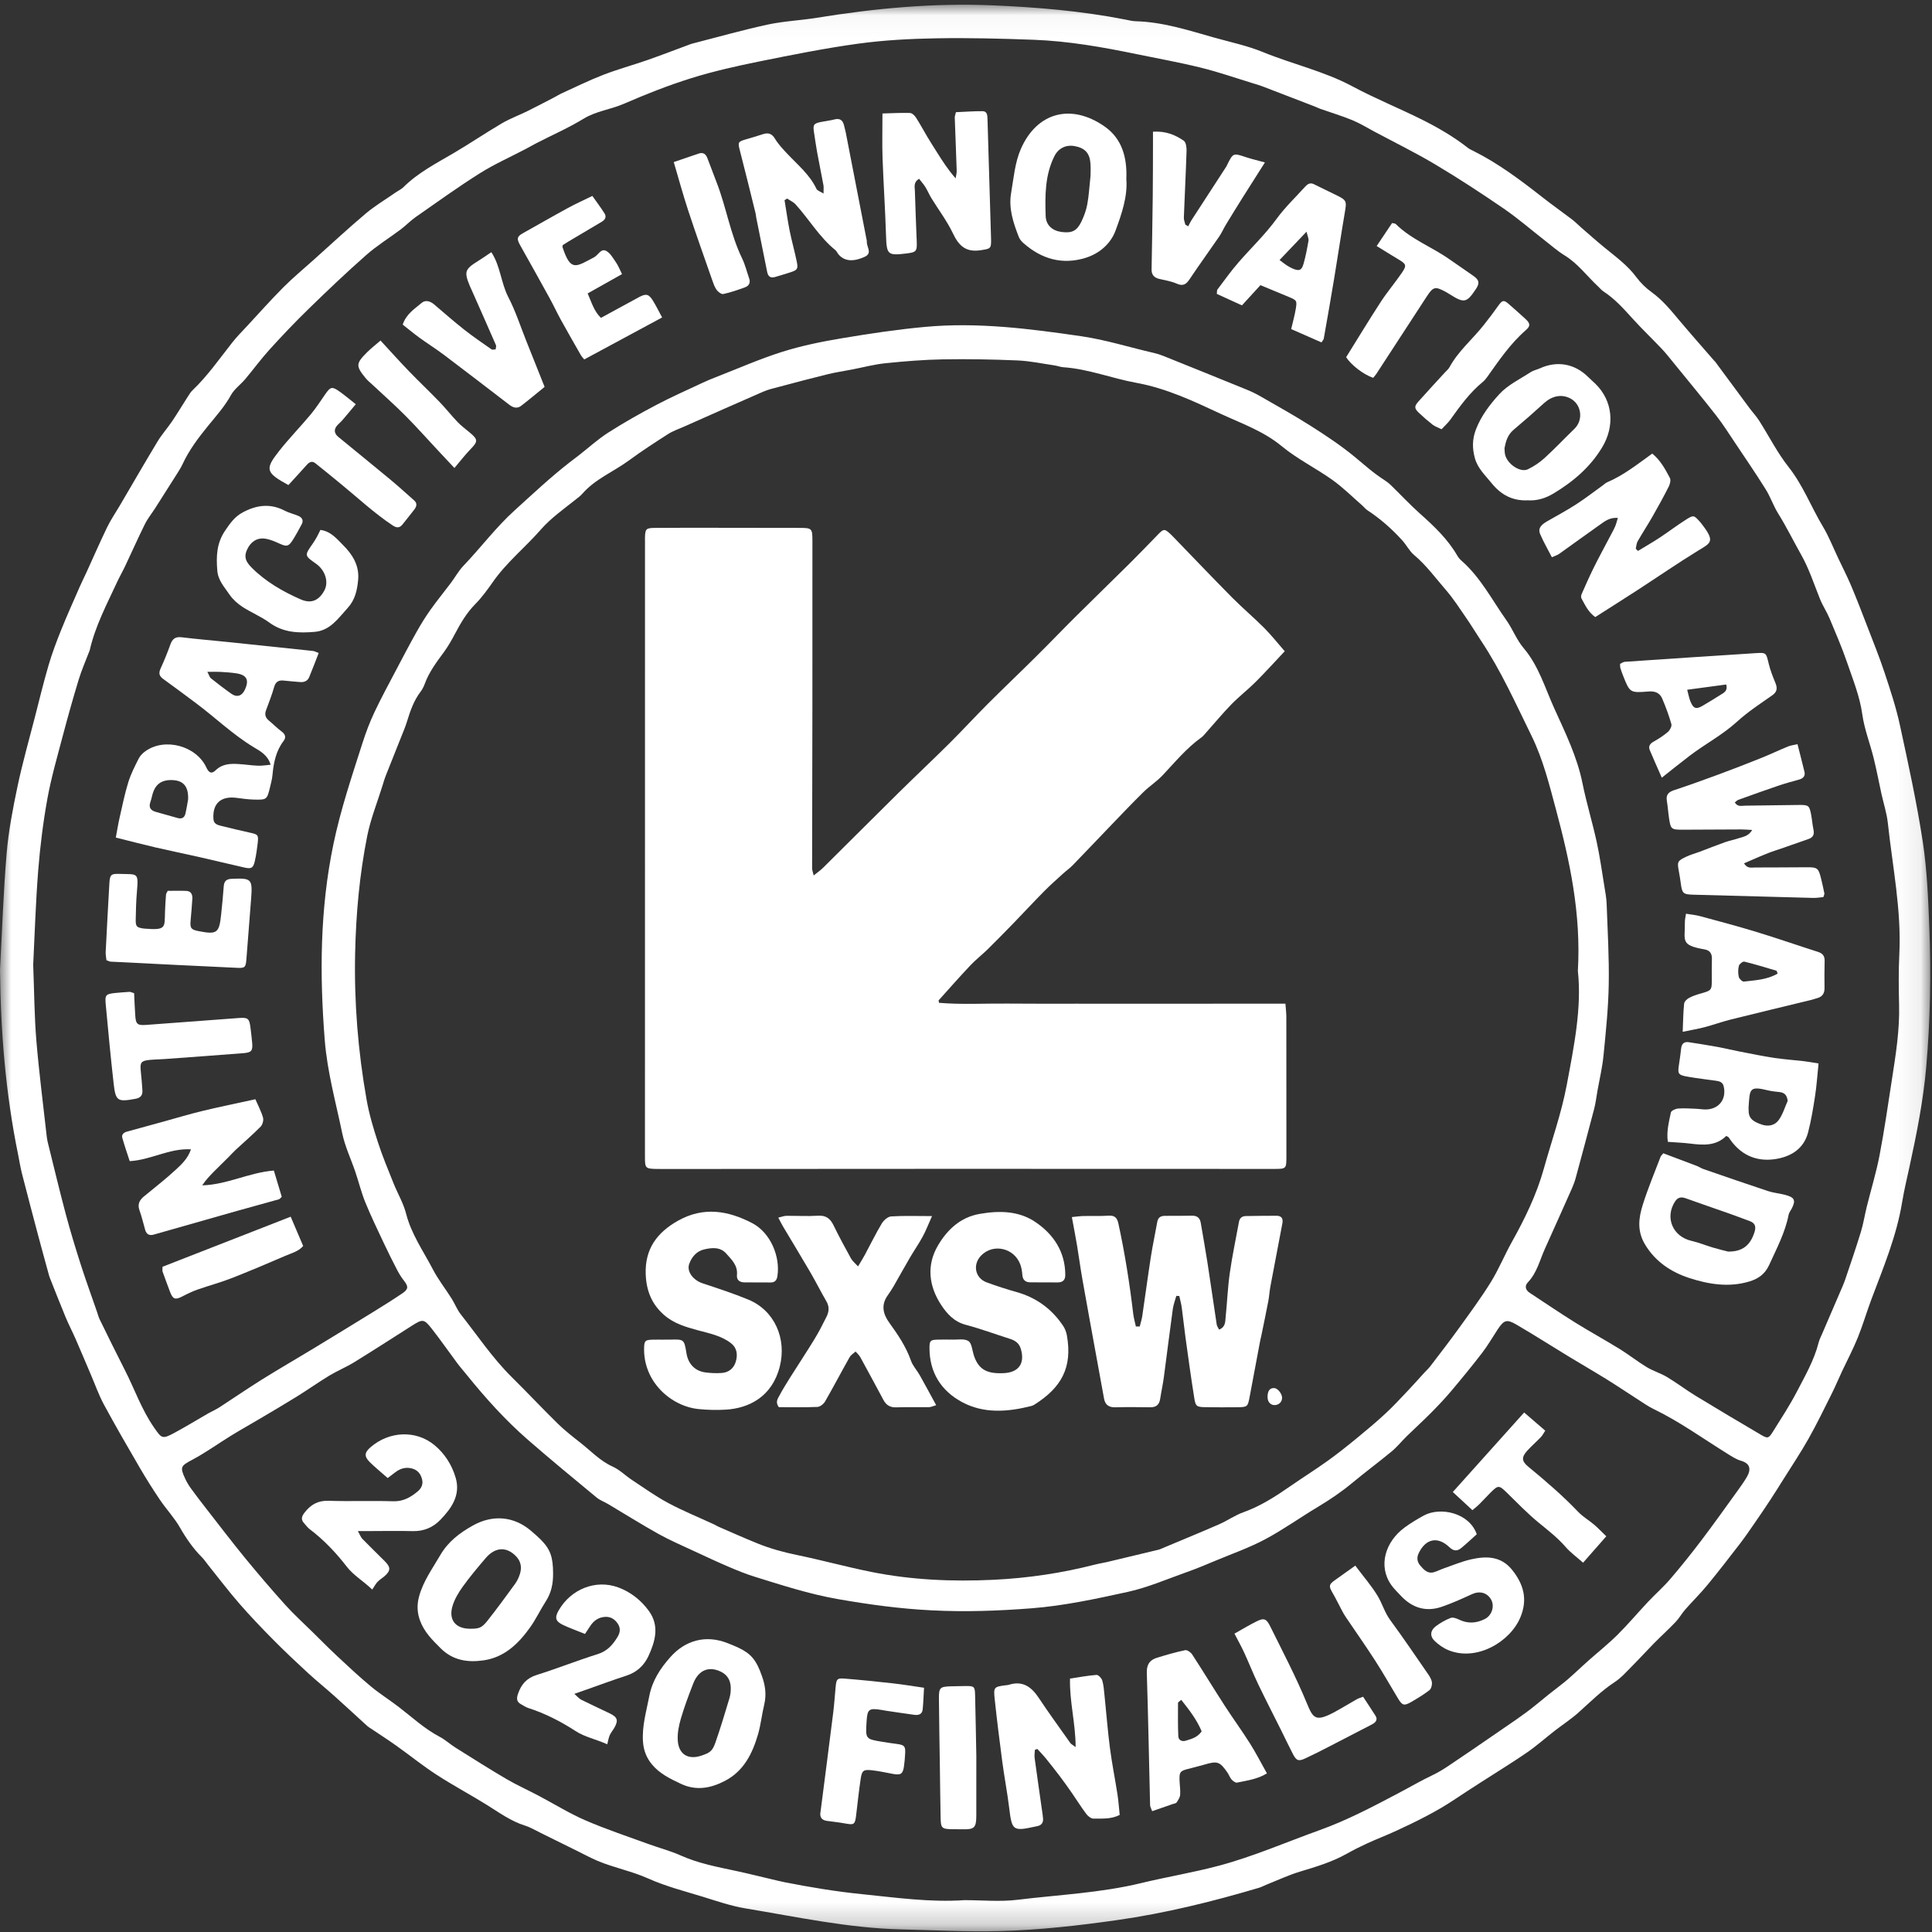 <?xml version="1.0" encoding="UTF-8"?>
<svg width="87px" height="87px" viewBox="0 0 87 87" version="1.1" xmlns="http://www.w3.org/2000/svg" xmlns:xlink="http://www.w3.org/1999/xlink">
    <rect x="0" y="0" width="87" height="87" fill="#333333" stroke="none"/>
    <!-- Generator: Sketch 49.3 (51167) - http://www.bohemiancoding.com/sketch -->
    <title>Page 1</title>
    <desc>Created with Sketch.</desc>
    <defs>
        <polygon id="path-1" points="0 0.032 86.921 0.032 86.921 86.787 0 86.787"></polygon>
    </defs>
    <g id="Page-1" stroke="none" stroke-width="1" fill="none" fill-rule="evenodd">
        <g id="Homepage---Logged-Out" transform="translate(-661, -938)">
            <g id="Page-1" transform="translate(661, 938)">
                <g id="Group-3" transform="translate(0, 0.181)">
                    <mask id="mask-2" fill="white">
                        <use xlink:href="#path-1"></use>
                    </mask>
                    <g id="Clip-2"></g>
                    <path d="M43.431,85.385 C44.23,85.385 45.038,85.465 45.826,85.368 C47.68,85.141 49.554,85.06 51.381,84.618 C52.552,84.334 53.747,84.14 54.91,83.828 C56.451,83.414 57.917,82.774 59.416,82.235 C60.654,81.791 61.804,81.184 62.955,80.577 C63.477,80.303 63.987,80.003 64.522,79.749 C64.751,79.64 64.971,79.508 65.182,79.367 C65.915,78.875 66.645,78.379 67.37,77.877 C67.981,77.453 68.61,77.047 69.183,76.575 C69.548,76.274 69.914,75.979 70.29,75.692 C70.719,75.365 71.101,74.977 71.505,74.619 C71.948,74.226 72.413,73.856 72.833,73.44 C73.314,72.963 73.752,72.441 74.217,71.947 C74.542,71.602 74.902,71.288 75.21,70.929 C75.695,70.363 76.162,69.78 76.612,69.186 C77.175,68.444 77.714,67.684 78.259,66.93 C78.398,66.738 78.535,66.545 78.656,66.341 C78.863,65.991 78.821,65.721 78.397,65.598 C78.175,65.533 77.971,65.396 77.771,65.272 C76.676,64.592 75.63,63.832 74.463,63.269 C74.189,63.137 73.939,62.953 73.681,62.789 C73.226,62.497 72.777,62.195 72.318,61.911 C71.758,61.565 71.188,61.237 70.626,60.895 C69.843,60.419 69.072,59.925 68.281,59.464 C67.848,59.212 67.723,59.263 67.445,59.68 C67.211,60.034 67,60.404 66.742,60.74 C66.288,61.33 65.815,61.907 65.335,62.476 C65.052,62.811 64.749,63.129 64.441,63.44 C64.084,63.8 63.709,64.141 63.346,64.495 C63.117,64.719 62.914,64.974 62.669,65.178 C62.083,65.663 61.471,66.116 60.886,66.602 C60.403,67.004 59.886,67.352 59.347,67.675 C58.549,68.153 57.789,68.699 56.969,69.136 C56.257,69.515 55.487,69.785 54.739,70.097 C54.317,70.274 53.894,70.453 53.462,70.605 C52.568,70.922 51.686,71.307 50.765,71.508 C49.34,71.819 47.909,72.13 46.445,72.243 C44.951,72.359 43.459,72.411 41.961,72.335 C40.533,72.264 39.123,72.073 37.713,71.825 C36.432,71.599 35.209,71.201 33.976,70.818 C33.588,70.697 33.208,70.543 32.834,70.383 C32.304,70.156 31.782,69.913 31.26,69.67 C30.725,69.42 30.179,69.187 29.663,68.9 C28.894,68.472 28.148,68.002 27.391,67.552 C27.216,67.449 27.015,67.378 26.861,67.25 C25.829,66.396 24.795,65.545 23.784,64.665 C22.77,63.783 21.871,62.787 21.027,61.741 C20.88,61.559 20.724,61.383 20.584,61.195 C20.199,60.679 19.833,60.148 19.435,59.643 C19.093,59.207 19.027,59.214 18.559,59.511 C17.689,60.065 16.822,60.624 15.944,61.165 C15.585,61.385 15.19,61.547 14.829,61.765 C14.338,62.062 13.869,62.396 13.381,62.699 C12.819,63.048 12.248,63.382 11.678,63.72 C11.255,63.971 10.825,64.21 10.406,64.468 C9.83,64.822 9.279,65.222 8.684,65.54 C8.143,65.829 8.089,65.869 8.342,66.412 C8.413,66.564 8.501,66.712 8.601,66.849 C8.829,67.163 9.066,67.47 9.305,67.777 C9.877,68.51 10.441,69.251 11.03,69.971 C11.619,70.689 12.223,71.397 12.845,72.087 C13.24,72.526 13.681,72.924 14.102,73.339 C14.463,73.694 14.819,74.056 15.19,74.402 C15.684,74.862 16.176,75.325 16.695,75.755 C17.097,76.09 17.544,76.369 17.959,76.688 C18.562,77.152 19.12,77.672 19.802,78.031 C20.054,78.163 20.269,78.365 20.513,78.518 C21.272,78.994 22.029,79.475 22.803,79.929 C23.27,80.203 23.768,80.425 24.248,80.679 C24.952,81.049 25.631,81.475 26.358,81.79 C27.289,82.193 28.257,82.513 29.212,82.862 C29.69,83.036 30.188,83.164 30.651,83.372 C31.451,83.731 32.301,83.889 33.147,84.07 C33.662,84.18 34.172,84.309 34.685,84.429 C34.9,84.48 35.114,84.534 35.331,84.577 C36.481,84.804 37.635,84.996 38.805,85.114 C40.344,85.27 41.877,85.491 43.431,85.385 M1.495,43.264 C1.543,44.501 1.547,45.591 1.637,46.674 C1.759,48.13 1.947,49.58 2.109,51.033 C2.122,51.15 2.152,51.267 2.181,51.382 C2.439,52.419 2.686,53.459 2.962,54.492 C3.163,55.246 3.39,55.994 3.628,56.738 C3.861,57.465 4.123,58.182 4.372,58.904 C4.41,59.016 4.439,59.133 4.491,59.238 C4.864,59.998 5.236,60.76 5.622,61.514 C6.062,62.372 6.374,63.292 6.933,64.096 C7.277,64.591 7.3,64.641 7.852,64.343 C8.373,64.062 8.877,63.752 9.39,63.458 C9.552,63.366 9.725,63.293 9.881,63.192 C10.521,62.778 11.149,62.344 11.795,61.941 C12.558,61.465 13.337,61.015 14.107,60.549 C15.031,59.988 15.953,59.424 16.873,58.857 C17.292,58.598 17.708,58.337 18.116,58.061 C18.396,57.872 18.396,57.751 18.189,57.487 C18.077,57.344 17.977,57.187 17.893,57.025 C17.683,56.62 17.478,56.213 17.285,55.801 C16.997,55.189 16.702,54.579 16.447,53.953 C16.269,53.514 16.157,53.048 16.004,52.598 C15.809,52.019 15.538,51.457 15.414,50.864 C15.125,49.468 14.738,48.092 14.624,46.659 C14.39,43.697 14.405,40.761 15.015,37.829 C15.339,36.272 15.842,34.783 16.322,33.281 C16.472,32.813 16.646,32.349 16.855,31.905 C17.164,31.249 17.511,30.611 17.849,29.969 C18.147,29.401 18.446,28.833 18.76,28.273 C18.951,27.934 19.156,27.6 19.381,27.283 C19.674,26.87 19.997,26.477 20.302,26.071 C20.495,25.815 20.651,25.525 20.87,25.296 C21.654,24.477 22.33,23.565 23.179,22.797 C23.994,22.059 24.793,21.306 25.662,20.631 C25.795,20.528 25.931,20.429 26.063,20.325 C26.505,19.981 26.922,19.599 27.391,19.299 C28.09,18.852 28.815,18.443 29.549,18.056 C30.238,17.693 30.953,17.378 31.658,17.047 C31.842,16.96 32.031,16.883 32.221,16.809 C33.218,16.421 34.2,15.986 35.219,15.664 C36.088,15.389 36.992,15.205 37.894,15.054 C39.15,14.843 40.413,14.653 41.681,14.537 C44.035,14.323 46.365,14.621 48.691,14.96 C49.804,15.122 50.872,15.464 51.963,15.713 C52.112,15.747 52.258,15.795 52.4,15.852 C53.644,16.352 54.887,16.853 56.129,17.36 C56.348,17.449 56.564,17.552 56.768,17.671 C57.531,18.11 58.302,18.538 59.045,19.011 C59.717,19.439 60.386,19.883 61,20.389 C61.432,20.744 61.843,21.12 62.317,21.421 C62.431,21.493 62.54,21.577 62.637,21.671 C63.074,22.095 63.49,22.544 63.944,22.949 C64.582,23.517 65.197,24.099 65.628,24.847 C65.677,24.933 65.748,25.012 65.823,25.077 C66.678,25.83 67.191,26.841 67.836,27.751 C68.119,28.15 68.295,28.632 68.608,29.001 C69.288,29.799 69.572,30.795 69.988,31.712 C70.482,32.803 71.02,33.892 71.261,35.09 C71.438,35.972 71.705,36.835 71.897,37.714 C72.042,38.377 72.135,39.051 72.245,39.721 C72.289,39.989 72.339,40.259 72.349,40.529 C72.392,41.735 72.465,42.943 72.443,44.148 C72.425,45.216 72.313,46.284 72.208,47.348 C72.155,47.887 72.028,48.419 71.933,48.954 C71.886,49.222 71.854,49.494 71.786,49.756 C71.516,50.791 71.237,51.824 70.957,52.857 C70.913,53.02 70.854,53.181 70.785,53.336 C70.38,54.249 69.97,55.159 69.561,56.07 C69.333,56.579 69.208,57.137 68.804,57.561 C68.649,57.724 68.688,57.908 68.884,58.036 C69.563,58.483 70.237,58.941 70.927,59.371 C71.587,59.782 72.27,60.155 72.932,60.563 C73.349,60.82 73.735,61.129 74.155,61.383 C74.443,61.557 74.777,61.654 75.066,61.827 C75.501,62.087 75.907,62.398 76.34,62.663 C77.323,63.262 78.313,63.851 79.306,64.434 C79.599,64.606 79.646,64.592 79.834,64.292 C80.202,63.702 80.586,63.119 80.907,62.503 C81.281,61.783 81.693,61.075 81.895,60.276 C81.932,60.129 82.006,59.992 82.066,59.851 C82.326,59.245 82.588,58.641 82.847,58.035 C82.933,57.833 83.026,57.632 83.096,57.424 C83.336,56.717 83.578,56.011 83.796,55.298 C83.91,54.926 83.969,54.539 84.062,54.161 C84.254,53.386 84.49,52.619 84.64,51.836 C84.857,50.703 85.02,49.559 85.197,48.419 C85.369,47.31 85.547,46.203 85.518,45.073 C85.498,44.309 85.492,43.542 85.529,42.778 C85.626,40.791 85.223,38.851 85.013,36.893 C84.965,36.44 84.818,35.998 84.72,35.55 C84.604,35.019 84.504,34.485 84.373,33.958 C84.21,33.298 83.954,32.654 83.861,31.986 C83.746,31.164 83.436,30.414 83.174,29.646 C82.944,28.973 82.66,28.318 82.385,27.661 C82.261,27.367 82.079,27.096 81.959,26.8 C81.687,26.127 81.471,25.441 81.106,24.796 C80.758,24.18 80.447,23.542 80.07,22.938 C79.856,22.594 79.727,22.198 79.512,21.855 C79.073,21.152 78.604,20.466 78.143,19.777 C77.86,19.354 77.588,18.922 77.275,18.522 C76.649,17.721 75.998,16.939 75.357,16.15 C75.186,15.941 75.021,15.727 74.836,15.532 C74.405,15.078 73.952,14.644 73.53,14.181 C73.12,13.73 72.718,13.273 72.199,12.938 C72.115,12.884 72.052,12.8 71.977,12.731 C71.469,12.263 71.062,11.691 70.458,11.321 C70.141,11.127 69.859,10.877 69.564,10.647 C68.95,10.169 68.36,9.655 67.72,9.216 C66.717,8.528 65.698,7.86 64.654,7.238 C63.752,6.699 62.805,6.235 61.877,5.739 C61.551,5.564 61.233,5.368 60.892,5.228 C60.425,5.037 59.939,4.891 59.462,4.723 C59.366,4.689 59.275,4.642 59.18,4.605 C58.405,4.306 57.63,4.006 56.855,3.71 C56.712,3.655 56.565,3.613 56.419,3.569 C55.641,3.331 54.872,3.062 54.084,2.868 C53.128,2.631 52.156,2.457 51.19,2.258 C49.657,1.941 48.116,1.669 46.55,1.61 C45.089,1.556 43.625,1.518 42.164,1.544 C40.993,1.564 39.815,1.626 38.656,1.784 C37.159,1.989 35.673,2.287 34.19,2.587 C33.159,2.797 32.126,3.027 31.123,3.341 C30.091,3.663 29.079,4.065 28.086,4.496 C27.496,4.752 26.849,4.818 26.283,5.163 C25.607,5.576 24.875,5.896 24.168,6.259 C24.002,6.344 23.842,6.44 23.676,6.526 C22.986,6.889 22.267,7.207 21.609,7.621 C20.621,8.243 19.673,8.927 18.716,9.595 C18.481,9.759 18.282,9.972 18.053,10.144 C17.538,10.532 16.981,10.872 16.5,11.296 C15.609,12.08 14.749,12.899 13.899,13.727 C13.292,14.317 12.708,14.933 12.139,15.559 C11.752,15.985 11.413,16.452 11.042,16.892 C10.835,17.138 10.552,17.336 10.401,17.609 C10.119,18.122 9.736,18.546 9.373,18.992 C8.934,19.532 8.514,20.085 8.22,20.723 C8.149,20.876 8.055,21.02 7.965,21.164 C7.641,21.678 7.315,22.19 6.988,22.702 C6.832,22.945 6.648,23.172 6.521,23.428 C6.213,24.05 5.932,24.685 5.635,25.312 C5.519,25.558 5.382,25.793 5.269,26.039 C4.806,27.038 4.287,28.016 4.04,29.102 C4.036,29.118 4.027,29.133 4.021,29.149 C3.859,29.576 3.673,29.996 3.541,30.431 C3.284,31.276 3.046,32.127 2.82,32.981 C2.574,33.916 2.303,34.847 2.132,35.796 C1.939,36.865 1.805,37.949 1.719,39.031 C1.605,40.489 1.561,41.951 1.495,43.264 M71.053,43.541 C71.202,40.964 70.692,38.6 70.067,36.271 C69.766,35.151 69.486,34.01 68.962,32.944 C68.251,31.498 67.596,30.027 66.699,28.681 C66.475,28.344 66.267,27.996 66.037,27.663 C65.738,27.231 65.454,26.784 65.112,26.389 C64.647,25.853 64.23,25.274 63.679,24.812 C63.465,24.633 63.334,24.359 63.142,24.149 C62.673,23.632 62.152,23.173 61.566,22.79 C61.482,22.735 61.421,22.648 61.344,22.581 C60.898,22.193 60.477,21.77 59.997,21.429 C59.253,20.899 58.416,20.489 57.717,19.911 C56.883,19.221 55.879,18.878 54.94,18.44 C53.735,17.878 52.514,17.302 51.171,17.058 C50.071,16.858 49.016,16.435 47.886,16.356 C47.752,16.347 47.621,16.293 47.487,16.274 C46.933,16.193 46.381,16.074 45.824,16.05 C44.705,16.002 43.583,15.982 42.463,16.001 C41.598,16.016 40.732,16.088 39.87,16.176 C39.365,16.228 38.868,16.362 38.368,16.458 C38.001,16.529 37.63,16.584 37.268,16.672 C36.541,16.85 35.819,17.043 35.096,17.235 C34.849,17.3 34.597,17.357 34.365,17.458 C33.168,17.978 31.976,18.51 30.782,19.04 C30.55,19.143 30.303,19.225 30.091,19.361 C29.494,19.743 28.897,20.13 28.326,20.55 C27.632,21.061 26.804,21.385 26.222,22.054 C26.134,22.156 26.02,22.236 25.914,22.321 C25.375,22.752 24.808,23.146 24.347,23.674 C23.648,24.473 22.809,25.145 22.195,26.025 C21.952,26.372 21.699,26.721 21.403,27.021 C21.014,27.416 20.744,27.876 20.49,28.357 C20.34,28.642 20.179,28.924 19.99,29.183 C19.66,29.633 19.324,30.075 19.13,30.606 C19.083,30.732 19.022,30.859 18.941,30.965 C18.634,31.364 18.477,31.827 18.331,32.299 C18.252,32.558 18.144,32.807 18.044,33.059 C17.82,33.624 17.591,34.188 17.369,34.754 C17.313,34.895 17.271,35.043 17.227,35.189 C16.991,35.948 16.69,36.694 16.535,37.47 C16.19,39.206 16.03,40.967 15.992,42.739 C15.944,44.957 16.122,47.158 16.508,49.339 C16.622,49.989 16.814,50.629 17.018,51.257 C17.221,51.885 17.478,52.495 17.723,53.108 C17.906,53.564 18.166,53.998 18.286,54.469 C18.522,55.394 19.065,56.159 19.494,56.982 C19.735,57.443 20.062,57.858 20.34,58.3 C20.484,58.528 20.581,58.791 20.746,59.001 C21.499,59.955 22.175,60.971 23.045,61.832 C23.744,62.522 24.416,63.24 25.118,63.928 C25.431,64.234 25.78,64.507 26.126,64.778 C26.604,65.151 27.017,65.604 27.59,65.862 C27.907,66.005 28.167,66.272 28.464,66.467 C29,66.821 29.525,67.199 30.091,67.501 C30.762,67.86 31.472,68.148 32.164,68.468 C32.226,68.497 32.282,68.537 32.344,68.564 C32.935,68.82 33.523,69.085 34.121,69.325 C34.687,69.553 35.272,69.716 35.873,69.839 C37.003,70.072 38.117,70.38 39.248,70.607 C41.058,70.969 42.894,71.047 44.734,70.959 C46.28,70.885 47.809,70.659 49.312,70.273 C49.493,70.226 49.679,70.2 49.86,70.157 C50.635,69.974 51.409,69.788 52.183,69.601 C52.248,69.585 52.31,69.552 52.372,69.526 C53.217,69.17 54.065,68.824 54.904,68.457 C55.275,68.294 55.615,68.051 55.995,67.916 C56.771,67.639 57.447,67.199 58.115,66.736 C58.67,66.351 59.244,65.992 59.793,65.598 C60.248,65.272 60.686,64.92 61.119,64.565 C61.551,64.211 61.979,63.852 62.388,63.473 C62.736,63.151 63.058,62.801 63.385,62.457 C63.64,62.189 63.885,61.911 64.135,61.638 C64.226,61.539 64.328,61.448 64.409,61.341 C64.841,60.775 65.278,60.212 65.694,59.634 C66.189,58.948 66.693,58.265 67.138,57.547 C67.493,56.973 67.749,56.339 68.079,55.749 C68.667,54.696 69.192,53.619 69.518,52.453 C69.869,51.194 70.313,49.953 70.553,48.673 C70.878,46.94 71.235,45.195 71.053,43.541 M-0,43.492 C0.095,41.744 0.152,39.993 0.299,38.249 C0.384,37.236 0.58,36.228 0.789,35.232 C1.009,34.186 1.303,33.157 1.569,32.121 C1.771,31.334 1.962,30.542 2.191,29.762 C2.348,29.228 2.546,28.704 2.754,28.187 C3.019,27.529 3.31,26.883 3.594,26.233 C3.689,26.015 3.797,25.804 3.896,25.588 C4.206,24.91 4.503,24.226 4.828,23.555 C4.99,23.221 5.203,22.912 5.392,22.591 C5.958,21.627 6.516,20.657 7.095,19.699 C7.287,19.381 7.541,19.099 7.75,18.79 C7.996,18.424 8.222,18.046 8.461,17.675 C8.524,17.576 8.587,17.471 8.672,17.391 C9.35,16.745 9.879,15.977 10.456,15.247 C10.665,14.981 10.905,14.74 11.136,14.491 C11.676,13.909 12.205,13.315 12.765,12.752 C13.196,12.321 13.667,11.93 14.121,11.523 C14.902,10.823 15.671,10.109 16.471,9.434 C16.883,9.086 17.352,8.808 17.797,8.499 C17.922,8.412 18.068,8.346 18.175,8.24 C18.835,7.587 19.651,7.171 20.439,6.707 C21.167,6.279 21.868,5.803 22.596,5.375 C22.959,5.161 23.36,5.014 23.74,4.828 C24.135,4.633 24.524,4.428 24.915,4.226 C25.051,4.156 25.18,4.073 25.319,4.01 C25.936,3.729 26.545,3.429 27.177,3.185 C27.826,2.935 28.5,2.751 29.157,2.522 C29.765,2.31 30.366,2.077 30.97,1.854 C31.034,1.83 31.097,1.803 31.162,1.786 C32.297,1.495 33.426,1.174 34.57,0.926 C35.298,0.769 36.053,0.739 36.79,0.619 C39.399,0.194 42.025,-0.052 44.664,0.058 C46.683,0.143 48.703,0.311 50.694,0.704 C50.844,0.734 50.995,0.773 51.147,0.776 C52.353,0.808 53.488,1.174 54.632,1.499 C55.383,1.712 56.157,1.871 56.874,2.165 C58.208,2.711 59.627,3.024 60.91,3.712 C61.926,4.257 63.001,4.69 64.033,5.205 C64.758,5.568 65.461,5.975 66.102,6.479 C66.168,6.53 66.247,6.566 66.323,6.603 C67.469,7.172 68.482,7.937 69.483,8.722 C69.909,9.056 70.352,9.367 70.783,9.695 C70.93,9.806 71.059,9.941 71.199,10.062 C71.544,10.362 71.885,10.667 72.239,10.956 C72.75,11.375 73.287,11.76 73.689,12.303 C73.878,12.558 74.117,12.791 74.374,12.976 C74.863,13.328 75.234,13.784 75.615,14.238 C76.127,14.847 76.655,15.443 77.176,16.044 C77.198,16.069 77.225,16.091 77.245,16.118 C77.759,16.812 78.27,17.507 78.784,18.199 C78.925,18.389 79.089,18.564 79.216,18.762 C79.66,19.459 80.035,20.208 80.544,20.852 C81.196,21.677 81.558,22.651 82.09,23.535 C82.359,23.984 82.55,24.48 82.776,24.954 C82.972,25.367 83.18,25.773 83.358,26.193 C83.614,26.8 83.851,27.415 84.088,28.031 C84.356,28.728 84.637,29.421 84.871,30.13 C85.127,30.902 85.383,31.679 85.555,32.473 C85.933,34.216 86.315,35.962 86.584,37.723 C86.778,38.996 86.829,40.296 86.88,41.586 C86.962,43.677 86.922,45.767 86.741,47.855 C86.608,49.383 86.309,50.88 85.983,52.375 C85.867,52.906 85.74,53.436 85.652,53.972 C85.4,55.494 84.807,56.904 84.269,58.334 C84.056,58.903 83.886,59.49 83.658,60.053 C83.45,60.568 83.188,61.061 82.952,61.564 C82.794,61.902 82.65,62.247 82.484,62.58 C82.142,63.262 81.81,63.95 81.435,64.614 C81.086,65.234 80.689,65.826 80.312,66.428 C80.113,66.744 79.916,67.061 79.711,67.372 C79.489,67.711 79.262,68.046 79.031,68.379 C78.81,68.698 78.592,69.021 78.355,69.329 C77.87,69.96 77.384,70.589 76.878,71.203 C76.566,71.582 76.214,71.926 75.89,72.295 C75.734,72.472 75.618,72.687 75.455,72.857 C75.141,73.188 74.801,73.494 74.48,73.819 C74.147,74.157 73.829,74.51 73.494,74.846 C73.244,75.097 73.004,75.373 72.711,75.565 C72.112,75.957 71.614,76.459 71.086,76.932 C70.747,77.235 70.36,77.486 69.999,77.766 C69.584,78.089 69.191,78.441 68.758,78.738 C68.089,79.198 67.395,79.621 66.712,80.062 C66.299,80.328 65.884,80.594 65.475,80.868 C64.656,81.414 63.774,81.845 62.883,82.258 C62.453,82.457 62.008,82.626 61.576,82.824 C61.255,82.971 60.939,83.13 60.631,83.303 C59.973,83.672 59.26,83.882 58.543,84.099 C58.026,84.255 57.532,84.488 57.029,84.688 C56.918,84.732 56.813,84.792 56.7,84.826 C54.598,85.45 52.48,85.974 50.299,86.284 C48.544,86.532 46.79,86.733 45.024,86.777 C43.547,86.815 42.067,86.737 40.589,86.702 C38.215,86.645 35.899,86.142 33.569,85.756 C32.92,85.649 32.287,85.429 31.655,85.234 C30.828,84.98 29.98,84.764 29.195,84.412 C28.445,84.075 27.641,83.926 26.892,83.608 C26.582,83.476 26.285,83.313 25.982,83.164 C25.435,82.894 24.889,82.623 24.342,82.354 C24.113,82.242 23.891,82.106 23.65,82.031 C23.006,81.831 22.474,81.438 21.913,81.089 C21.166,80.626 20.389,80.211 19.652,79.733 C19.029,79.328 18.449,78.858 17.843,78.427 C17.471,78.162 17.085,77.915 16.706,77.66 C16.65,77.622 16.589,77.589 16.539,77.543 C16.05,77.099 15.567,76.648 15.074,76.207 C14.67,75.845 14.247,75.505 13.849,75.138 C13.326,74.656 12.809,74.169 12.309,73.664 C11.786,73.134 11.27,72.596 10.782,72.035 C10.294,71.475 9.845,70.881 9.38,70.302 C9.285,70.184 9.201,70.053 9.094,69.946 C8.695,69.547 8.382,69.093 8.101,68.602 C7.851,68.164 7.495,67.789 7.21,67.369 C6.888,66.892 6.58,66.404 6.29,65.906 C5.743,64.969 5.199,64.029 4.683,63.074 C4.45,62.643 4.286,62.174 4.092,61.722 C3.865,61.193 3.644,60.661 3.413,60.133 C3.264,59.792 3.091,59.461 2.948,59.117 C2.707,58.539 2.481,57.955 2.25,57.374 C2.237,57.342 2.224,57.311 2.215,57.278 C2.05,56.673 1.882,56.069 1.721,55.464 C1.473,54.529 1.226,53.593 0.986,52.655 C0.915,52.377 0.873,52.091 0.815,51.809 C0.254,49.066 0.029,46.292 -0,43.492" id="Fill-1" fill="#FFFFFF" mask="url(#mask-2)"></path>
                </g>
                <path d="M57.853,29.326 C57.404,29.802 56.986,30.266 56.544,30.707 C56.197,31.054 55.805,31.356 55.462,31.706 C55.072,32.105 54.716,32.537 54.344,32.953 C54.265,33.042 54.191,33.141 54.097,33.209 C53.43,33.688 52.914,34.318 52.357,34.909 C52.091,35.191 51.755,35.406 51.478,35.679 C50.947,36.203 50.434,36.744 49.917,37.282 C49.378,37.841 48.845,38.407 48.303,38.965 C48.174,39.098 48.018,39.206 47.88,39.331 C47.592,39.594 47.298,39.852 47.024,40.129 C46.56,40.598 46.112,41.083 45.653,41.557 C45.265,41.957 44.875,42.355 44.477,42.746 C44.224,42.995 43.939,43.215 43.695,43.473 C43.21,43.987 42.743,44.519 42.269,45.045 C42.262,45.052 42.272,45.076 42.285,45.158 C43.296,45.243 44.323,45.183 45.348,45.192 C46.386,45.202 47.423,45.197 48.461,45.197 C49.515,45.198 50.57,45.198 51.624,45.198 C52.662,45.198 53.699,45.197 54.737,45.197 C55.77,45.196 56.803,45.196 57.884,45.196 C57.901,45.431 57.925,45.612 57.925,45.793 C57.928,47.884 57.929,49.976 57.928,52.068 C57.928,52.635 57.924,52.638 57.362,52.638 C52.566,52.638 47.77,52.634 42.974,52.634 C38.637,52.634 34.3,52.639 29.963,52.641 C29.827,52.641 29.691,52.642 29.555,52.639 C29.069,52.628 29.043,52.6 29.043,52.111 C29.044,42.894 29.044,33.677 29.045,24.46 C29.045,24.375 29.042,24.29 29.044,24.205 C29.056,23.817 29.089,23.775 29.493,23.772 C30.395,23.765 31.296,23.766 32.198,23.767 C33.456,23.768 34.715,23.772 35.974,23.772 C36.562,23.772 36.584,23.784 36.584,24.361 C36.586,26.843 36.586,29.326 36.583,31.809 C36.58,34.24 36.573,36.672 36.57,39.103 C36.57,39.18 36.603,39.258 36.641,39.423 C36.818,39.279 36.953,39.188 37.065,39.076 C38.197,37.955 39.322,36.826 40.456,35.707 C41.215,34.958 41.993,34.228 42.75,33.476 C43.339,32.891 43.9,32.278 44.487,31.691 C45.206,30.973 45.943,30.273 46.664,29.557 C47.265,28.961 47.851,28.349 48.451,27.753 C49.255,26.954 50.069,26.166 50.874,25.368 C51.306,24.939 51.728,24.5 52.152,24.063 C52.395,23.812 52.441,23.806 52.685,24.029 C52.748,24.086 52.806,24.148 52.866,24.209 C53.737,25.109 54.601,26.017 55.483,26.907 C55.949,27.377 56.457,27.805 56.924,28.273 C57.245,28.595 57.528,28.954 57.853,29.326" id="Fill-4" fill="#FFFFFF"></path>
                <path d="M51.324,59.732 C51.363,59.575 51.414,59.42 51.438,59.26 C51.57,58.369 51.688,57.476 51.826,56.586 C51.907,56.066 52.02,55.552 52.111,55.034 C52.147,54.829 52.259,54.749 52.462,54.751 C52.87,54.754 53.278,54.749 53.686,54.744 C53.908,54.741 54.034,54.846 54.071,55.065 C54.172,55.668 54.283,56.27 54.376,56.874 C54.519,57.797 54.649,58.722 54.79,59.645 C54.802,59.72 54.856,59.789 54.897,59.873 C55.191,59.76 55.171,59.516 55.192,59.311 C55.26,58.652 55.285,57.987 55.378,57.332 C55.487,56.56 55.652,55.795 55.791,55.026 C55.823,54.848 55.93,54.762 56.108,54.76 C56.567,54.754 57.026,54.746 57.485,54.747 C57.703,54.747 57.788,54.871 57.748,55.082 C57.567,56.032 57.384,56.981 57.207,57.931 C57.167,58.147 57.155,58.37 57.114,58.586 C57.016,59.101 56.908,59.614 56.803,60.127 C56.786,60.211 56.763,60.293 56.747,60.376 C56.587,61.226 56.427,62.075 56.268,62.925 C56.189,63.342 56.168,63.364 55.736,63.369 C55.243,63.374 54.75,63.375 54.257,63.366 C53.896,63.359 53.838,63.327 53.782,62.972 C53.634,62.05 53.508,61.124 53.38,60.199 C53.319,59.761 53.277,59.321 53.216,58.883 C53.192,58.707 53.143,58.535 53.105,58.36 C53.06,58.359 53.016,58.357 52.971,58.355 C52.917,58.554 52.839,58.749 52.812,58.952 C52.67,59.979 52.545,61.008 52.407,62.036 C52.364,62.356 52.292,62.671 52.244,62.99 C52.204,63.252 52.068,63.375 51.798,63.371 C51.271,63.363 50.744,63.359 50.217,63.372 C49.929,63.378 49.767,63.258 49.716,62.98 C49.612,62.412 49.508,61.844 49.405,61.275 C49.183,60.056 48.959,58.838 48.743,57.617 C48.654,57.116 48.588,56.61 48.504,56.107 C48.435,55.693 48.354,55.28 48.267,54.806 C48.468,54.787 48.629,54.762 48.791,54.759 C49.165,54.75 49.54,54.769 49.912,54.743 C50.192,54.724 50.304,54.831 50.362,55.096 C50.656,56.443 50.869,57.801 51.031,59.168 C51.054,59.358 51.11,59.545 51.15,59.733 C51.208,59.733 51.266,59.732 51.324,59.732" id="Fill-6" fill="#FFFFFF"></path>
                <path d="M42.816,60.323 C42.833,60.323 42.85,60.322 42.867,60.323 C43.119,60.336 43.423,60.269 43.608,60.388 C43.761,60.485 43.778,60.8 43.849,61.021 C44.026,61.567 44.324,61.803 44.887,61.834 C44.989,61.84 45.091,61.84 45.193,61.835 C45.878,61.804 46.162,61.394 45.969,60.743 C45.892,60.48 45.712,60.363 45.471,60.287 C44.808,60.078 44.155,59.833 43.484,59.656 C42.958,59.517 42.632,59.149 42.37,58.745 C41.822,57.9 41.719,56.968 42.236,56.088 C42.651,55.381 43.242,54.814 44.116,54.663 C44.997,54.509 45.878,54.522 46.628,55.031 C47.443,55.584 47.968,56.367 47.971,57.412 C47.972,57.652 47.847,57.749 47.623,57.749 C47.215,57.748 46.807,57.748 46.399,57.745 C46.18,57.743 46.054,57.643 46.037,57.409 C46.026,57.258 46.002,57.103 45.953,56.96 C45.687,56.196 44.722,55.973 44.176,56.544 C43.788,56.949 43.909,57.554 44.43,57.746 C44.875,57.91 45.328,58.056 45.785,58.185 C46.67,58.435 47.364,58.943 47.872,59.702 C47.955,59.826 48.014,59.978 48.041,60.124 C48.306,61.585 47.788,62.489 46.585,63.249 C46.542,63.276 46.495,63.3 46.446,63.312 C45.383,63.583 44.304,63.668 43.317,63.135 C42.38,62.63 41.85,61.798 41.856,60.689 C41.857,60.376 41.897,60.336 42.204,60.326 C42.408,60.319 42.612,60.324 42.816,60.324 L42.816,60.323 Z" id="Fill-8" fill="#FFFFFF"></path>
                <path d="M29.928,60.325 C30.012,60.325 30.098,60.327 30.182,60.325 C30.808,60.308 30.808,60.308 30.914,60.948 C30.99,61.409 31.283,61.728 31.737,61.797 C31.987,61.834 32.246,61.844 32.499,61.827 C32.815,61.805 33.045,61.618 33.133,61.318 C33.224,61.012 33.196,60.703 32.916,60.485 C32.474,60.142 31.934,60.043 31.412,59.9 C30.873,59.753 30.346,59.601 29.904,59.215 C29.337,58.719 29.103,58.105 29.077,57.375 C29.037,56.248 29.58,55.504 30.535,54.968 C31.688,54.322 32.799,54.517 33.882,55.084 C34.687,55.506 35.15,56.581 35.006,57.477 C34.976,57.659 34.885,57.751 34.705,57.751 C34.314,57.752 33.923,57.746 33.532,57.747 C33.304,57.747 33.163,57.64 33.186,57.411 C33.229,56.979 32.94,56.716 32.698,56.444 C32.425,56.14 32.043,56.182 31.695,56.266 C31.362,56.345 31.144,56.611 31.035,56.919 C30.914,57.265 31.221,57.65 31.634,57.787 C32.325,58.017 33.019,58.243 33.692,58.52 C34.887,59.012 35.432,60.288 35.114,61.538 C34.767,62.9 33.726,63.415 32.682,63.478 C32.277,63.503 31.865,63.492 31.461,63.452 C30.22,63.329 28.956,62.223 29.005,60.68 C29.015,60.384 29.054,60.337 29.367,60.328 C29.553,60.322 29.741,60.327 29.928,60.327 L29.928,60.325 Z" id="Fill-10" fill="#FFFFFF"></path>
                <path d="M41.97,54.762 C41.799,55.142 41.693,55.425 41.549,55.687 C41.373,56.012 41.16,56.317 40.973,56.636 C40.725,57.059 40.49,57.489 40.245,57.914 C40.16,58.06 40.067,58.202 39.969,58.34 C39.667,58.768 39.765,59.173 40.043,59.56 C40.431,60.096 40.799,60.639 41.022,61.273 C41.104,61.506 41.29,61.701 41.414,61.921 C41.66,62.357 41.896,62.799 42.157,63.277 C42.016,63.317 41.925,63.364 41.834,63.366 C41.342,63.373 40.849,63.358 40.357,63.374 C40.081,63.384 39.906,63.272 39.782,63.041 C39.437,62.399 39.093,61.757 38.742,61.118 C38.69,61.022 38.6,60.946 38.528,60.86 C38.437,60.945 38.317,61.013 38.259,61.116 C37.885,61.778 37.534,62.451 37.154,63.11 C37.089,63.224 36.93,63.35 36.809,63.355 C36.219,63.38 35.626,63.366 35.071,63.366 C34.904,63.138 35.023,62.986 35.097,62.845 C35.249,62.563 35.418,62.289 35.589,62.017 C35.949,61.446 36.322,60.883 36.674,60.307 C36.875,59.978 37.052,59.633 37.223,59.287 C37.332,59.067 37.353,58.84 37.217,58.606 C36.963,58.168 36.735,57.714 36.48,57.276 C36.08,56.591 35.667,55.913 35.261,55.231 C35.194,55.118 35.137,54.999 35.047,54.831 C35.202,54.795 35.307,54.751 35.412,54.75 C35.887,54.745 36.364,54.776 36.838,54.745 C37.208,54.721 37.395,54.884 37.544,55.194 C37.787,55.696 38.055,56.187 38.324,56.675 C38.386,56.787 38.497,56.872 38.638,57.027 C38.758,56.825 38.854,56.677 38.937,56.522 C39.193,56.046 39.429,55.56 39.706,55.097 C39.792,54.953 39.978,54.787 40.127,54.777 C40.698,54.74 41.272,54.762 41.97,54.762" id="Fill-12" fill="#FFFFFF"></path>
                <path d="M57.384,63.273 C57.184,63.267 57.058,63.093 57.081,62.84 C57.097,62.663 57.154,62.503 57.371,62.506 C57.533,62.508 57.726,62.751 57.733,62.934 C57.74,63.129 57.586,63.278 57.384,63.273" id="Fill-14" fill="#FFFFFF"></path>
                <path d="M9.338,30.254 C9.42,30.409 9.439,30.498 9.495,30.542 C9.797,30.782 10.102,31.018 10.417,31.24 C10.671,31.418 10.896,31.341 11.029,31.054 C11.23,30.619 11.111,30.39 10.635,30.32 C10.402,30.285 10.166,30.269 9.931,30.256 C9.757,30.246 9.583,30.254 9.338,30.254 M8.471,35.999 C8.495,35.408 8.252,35.145 7.757,35.128 C7.274,35.111 6.993,35.314 6.867,35.771 C6.835,35.885 6.813,36.002 6.773,36.112 C6.682,36.363 6.788,36.497 7.024,36.562 C7.348,36.652 7.673,36.741 7.995,36.835 C8.177,36.889 8.303,36.825 8.346,36.651 C8.406,36.406 8.442,36.155 8.471,35.999 M5.215,37.716 C5.281,37.367 5.325,37.084 5.389,36.806 C5.51,36.276 5.617,35.741 5.778,35.223 C5.892,34.854 6.072,34.503 6.247,34.157 C6.312,34.026 6.432,33.909 6.553,33.824 C7.428,33.203 8.839,33.586 9.291,34.558 C9.404,34.804 9.528,34.864 9.711,34.687 C10.018,34.39 10.378,34.384 10.754,34.406 C11.043,34.424 11.329,34.469 11.618,34.481 C11.793,34.488 11.97,34.456 12.187,34.437 C12.053,33.991 11.707,33.818 11.43,33.651 C10.483,33.079 9.692,32.31 8.813,31.655 C8.324,31.292 7.839,30.925 7.344,30.57 C7.153,30.433 7.143,30.295 7.237,30.092 C7.4,29.738 7.545,29.374 7.678,29.008 C7.768,28.763 7.905,28.664 8.177,28.697 C8.884,28.783 9.595,28.842 10.304,28.915 C11.569,29.046 12.834,29.179 14.1,29.314 C14.162,29.321 14.222,29.357 14.351,29.405 C14.205,29.779 14.071,30.137 13.924,30.49 C13.85,30.669 13.697,30.73 13.508,30.713 C13.271,30.691 13.033,30.677 12.797,30.649 C12.563,30.621 12.417,30.681 12.345,30.936 C12.245,31.294 12.105,31.641 11.977,31.992 C11.911,32.176 11.954,32.319 12.104,32.444 C12.299,32.605 12.476,32.789 12.679,32.938 C12.854,33.066 12.891,33.209 12.768,33.369 C12.424,33.821 12.322,34.345 12.271,34.891 C12.254,35.076 12.206,35.259 12.162,35.44 C12.022,36.015 12.02,36.021 11.41,36.005 C11.157,35.998 10.903,35.961 10.651,35.928 C9.94,35.836 9.56,36.187 9.612,36.887 C9.627,37.08 9.763,37.141 9.916,37.179 C10.36,37.288 10.804,37.399 11.251,37.495 C11.615,37.573 11.647,37.595 11.605,37.963 C11.575,38.233 11.535,38.503 11.477,38.768 C11.407,39.085 11.323,39.137 11.013,39.068 C10.335,38.915 9.661,38.75 8.983,38.596 C8.322,38.447 7.657,38.312 6.997,38.159 C6.421,38.025 5.85,37.875 5.215,37.716" id="Fill-16" fill="#FFFFFF"></path>
                <path d="M78.535,38.877 C78.683,39.124 78.868,39.064 79.026,39.064 C79.807,39.065 80.589,39.057 81.371,39.054 C81.835,39.052 81.885,39.089 81.999,39.539 C82.058,39.769 82.106,40.002 82.154,40.234 C82.16,40.263 82.137,40.298 82.109,40.396 C81.974,40.408 81.814,40.437 81.655,40.434 C79.854,40.389 78.054,40.34 76.253,40.289 C75.787,40.276 75.748,40.231 75.685,39.762 C75.662,39.593 75.636,39.425 75.605,39.258 C75.519,38.813 75.529,38.773 75.921,38.584 C76.119,38.489 76.334,38.433 76.541,38.355 C76.92,38.212 77.297,38.061 77.679,37.925 C77.869,37.857 78.072,37.822 78.264,37.756 C78.475,37.682 78.728,37.672 78.902,37.374 C78.696,37.364 78.553,37.35 78.409,37.35 C77.525,37.352 76.641,37.361 75.757,37.362 C75.266,37.362 75.234,37.335 75.162,36.87 C75.121,36.602 75.105,36.329 75.06,36.061 C75.014,35.787 75.136,35.665 75.387,35.582 C76.047,35.364 76.702,35.129 77.354,34.888 C78.006,34.647 78.654,34.396 79.299,34.137 C79.707,33.974 80.104,33.784 80.51,33.617 C80.63,33.567 80.764,33.553 80.943,33.51 C81.054,33.948 81.161,34.353 81.258,34.76 C81.301,34.945 81.197,35.05 81.03,35.1 C80.738,35.187 80.439,35.259 80.15,35.357 C79.524,35.569 78.901,35.793 78.279,36.017 C78.222,36.037 78.177,36.091 78.12,36.134 C78.247,36.348 78.431,36.281 78.588,36.28 C79.404,36.272 80.219,36.255 81.035,36.248 C81.445,36.245 81.482,36.28 81.56,36.7 C81.6,36.917 81.616,37.139 81.662,37.355 C81.709,37.575 81.65,37.712 81.428,37.786 C80.945,37.948 80.469,38.129 79.985,38.286 C79.49,38.446 79.027,38.671 78.535,38.877" id="Fill-18" fill="#FFFFFF"></path>
                <path d="M73.757,24.81 C74.081,24.613 74.411,24.426 74.727,24.218 C75.138,23.947 75.529,23.647 75.945,23.385 C76.261,23.185 76.285,23.205 76.54,23.486 C76.563,23.512 76.585,23.537 76.606,23.564 C77.269,24.409 77.037,24.445 76.443,24.811 C75.534,25.371 74.653,25.977 73.758,26.559 C73.122,26.972 72.48,27.376 71.836,27.788 C71.51,27.555 71.38,27.241 71.218,26.954 C71.189,26.904 71.195,26.814 71.22,26.758 C71.397,26.357 71.574,25.955 71.768,25.562 C71.994,25.107 72.238,24.66 72.474,24.21 C72.56,24.045 72.653,23.883 72.729,23.713 C72.779,23.601 72.805,23.477 72.854,23.321 C72.491,23.295 72.277,23.465 72.063,23.616 C71.441,24.055 70.827,24.504 70.206,24.945 C70.128,25 70.03,25.026 69.883,25.093 C69.697,24.731 69.502,24.398 69.352,24.045 C69.254,23.814 69.37,23.648 69.659,23.481 C70.099,23.227 70.547,22.988 70.973,22.713 C71.384,22.448 71.771,22.146 72.169,21.861 C72.237,21.812 72.3,21.748 72.377,21.716 C73.113,21.401 73.735,20.905 74.402,20.426 C74.771,20.724 74.987,21.125 75.196,21.522 C75.246,21.618 75.203,21.796 75.147,21.908 C74.918,22.36 74.674,22.806 74.422,23.246 C74.204,23.628 73.963,23.996 73.744,24.377 C73.69,24.472 73.687,24.596 73.66,24.706 C73.692,24.741 73.725,24.775 73.757,24.81" id="Fill-20" fill="#FFFFFF"></path>
                <path d="M8.599,51.755 C7.62,51.701 6.801,52.235 5.841,52.287 C5.73,51.945 5.609,51.598 5.509,51.245 C5.462,51.082 5.577,50.996 5.724,50.956 C6.263,50.807 6.804,50.661 7.343,50.512 C7.932,50.35 8.517,50.172 9.111,50.029 C9.884,49.842 10.665,49.683 11.499,49.5 C11.619,49.776 11.762,50.042 11.844,50.326 C11.878,50.445 11.824,50.644 11.737,50.733 C11.381,51.094 10.995,51.425 10.623,51.769 C10.512,51.872 10.412,51.985 10.305,52.092 C10.09,52.306 9.873,52.518 9.659,52.732 C9.463,52.93 9.269,53.13 9.106,53.378 C10.225,53.347 11.216,52.8 12.332,52.711 C12.45,53.103 12.564,53.483 12.687,53.891 C12.65,53.924 12.609,53.991 12.554,54.007 C11.935,54.183 11.313,54.349 10.694,54.523 C9.909,54.743 9.126,54.969 8.342,55.192 C7.869,55.327 7.396,55.462 6.922,55.596 C6.721,55.652 6.593,55.58 6.536,55.378 C6.453,55.084 6.383,54.785 6.28,54.498 C6.183,54.225 6.282,54.042 6.484,53.875 C6.966,53.478 7.461,53.094 7.919,52.67 C8.184,52.425 8.462,52.166 8.599,51.755" id="Fill-22" fill="#FFFFFF"></path>
                <path d="M35.329,9.014 C35.405,9.475 35.469,9.939 35.56,10.396 C35.654,10.861 35.785,11.319 35.88,11.784 C35.947,12.112 35.906,12.161 35.592,12.263 C35.366,12.337 35.137,12.403 34.909,12.472 C34.701,12.535 34.588,12.454 34.546,12.244 C34.384,11.43 34.219,10.616 34.055,9.803 C34.042,9.736 34.039,9.667 34.023,9.601 C33.791,8.665 33.564,7.727 33.321,6.794 C33.22,6.403 33.222,6.38 33.618,6.267 C33.863,6.197 34.107,6.123 34.349,6.044 C34.59,5.965 34.756,6.008 34.9,6.249 C35.046,6.492 35.247,6.706 35.444,6.915 C35.917,7.419 36.462,7.861 36.768,8.508 C36.805,8.586 36.935,8.621 37.084,8.716 C37.084,8.533 37.098,8.435 37.081,8.343 C36.99,7.844 36.886,7.347 36.795,6.848 C36.74,6.548 36.7,6.245 36.653,5.943 C36.602,5.62 36.643,5.559 36.967,5.493 C37.167,5.453 37.371,5.432 37.568,5.38 C37.825,5.312 37.956,5.414 38.01,5.657 C38.031,5.757 38.064,5.854 38.083,5.954 C38.395,7.553 38.705,9.153 39.015,10.752 C39.025,10.802 39.039,10.853 39.036,10.903 C39.024,11.128 39.301,11.401 38.931,11.568 C38.399,11.808 37.994,11.761 37.739,11.429 C37.698,11.375 37.67,11.306 37.62,11.265 C36.9,10.682 36.437,9.878 35.825,9.203 C35.725,9.093 35.573,9.028 35.446,8.942 C35.407,8.966 35.368,8.99 35.329,9.014" id="Fill-24" fill="#FFFFFF"></path>
                <path d="M39.738,5.11 C40.141,5.099 40.558,5.076 40.975,5.087 C41.068,5.089 41.185,5.198 41.243,5.288 C41.427,5.572 41.586,5.872 41.76,6.163 C41.899,6.395 42.044,6.623 42.189,6.852 C42.437,7.246 42.688,7.639 43.033,8.031 C43.05,7.916 43.084,7.801 43.081,7.687 C43.056,6.889 43.021,6.092 42.994,5.295 C42.992,5.23 43.021,5.165 43.046,5.052 C43.447,5.035 43.848,5.004 44.249,5.007 C44.45,5.009 44.464,5.19 44.468,5.348 C44.484,5.857 44.498,6.367 44.513,6.876 C44.551,8.166 44.588,9.456 44.628,10.746 C44.642,11.21 44.601,11.198 44.165,11.267 C43.504,11.371 43.18,11.077 42.913,10.513 C42.647,9.953 42.264,9.448 41.937,8.916 C41.84,8.757 41.77,8.581 41.671,8.424 C41.589,8.292 41.483,8.174 41.386,8.049 C41.124,8.213 41.194,8.417 41.198,8.59 C41.219,9.337 41.25,10.084 41.28,10.83 C41.3,11.321 41.273,11.358 40.809,11.415 C39.971,11.519 39.926,11.461 39.899,10.614 C39.863,9.443 39.783,8.274 39.742,7.104 C39.72,6.464 39.738,5.823 39.738,5.11" id="Fill-26" fill="#FFFFFF"></path>
                <path d="M77.817,56.36 C78.476,56.369 78.829,56.066 79.012,55.466 C79.087,55.221 79.023,55.071 78.787,54.985 C78.469,54.868 78.151,54.747 77.831,54.634 C77.192,54.408 76.549,54.192 75.912,53.961 C75.706,53.887 75.556,53.911 75.43,54.103 C74.959,54.825 75.323,55.686 76.172,55.878 C76.5,55.953 76.814,56.085 77.138,56.18 C77.397,56.257 77.662,56.32 77.817,56.36 M74.9,51.934 C75.392,52.119 75.895,52.306 76.396,52.498 C76.507,52.54 76.608,52.609 76.719,52.648 C77.681,52.98 78.643,53.315 79.61,53.634 C79.866,53.718 80.142,53.741 80.404,53.811 C80.816,53.921 80.873,54.058 80.682,54.426 C80.635,54.516 80.564,54.602 80.545,54.697 C80.388,55.505 80.004,56.223 79.668,56.961 C79.485,57.363 79.193,57.581 78.772,57.707 C77.843,57.987 76.921,57.828 76.063,57.548 C75.273,57.29 74.553,56.829 74.081,56.046 C73.707,55.427 73.791,54.835 73.981,54.234 C74.21,53.509 74.506,52.804 74.777,52.092 C74.793,52.047 74.837,52.013 74.9,51.934" id="Fill-28" fill="#FFFFFF"></path>
                <path d="M80.501,49.576 C80.473,49.323 80.364,49.204 80.138,49.177 C79.97,49.157 79.799,49.145 79.635,49.105 C78.763,48.892 78.798,49.025 78.74,49.864 C78.736,49.914 78.745,49.965 78.744,50.016 C78.738,50.403 79.014,50.526 79.313,50.634 C79.623,50.747 79.919,50.681 80.096,50.438 C80.28,50.186 80.37,49.866 80.501,49.576 M81.891,47.889 C81.837,48.406 81.807,48.878 81.736,49.343 C81.651,49.896 81.561,50.452 81.42,50.993 C81.225,51.743 80.632,52.094 79.93,52.197 C79.051,52.326 78.34,51.982 77.849,51.222 C77.833,51.197 77.794,51.187 77.734,51.152 C77.285,51.601 76.715,51.574 76.131,51.499 C75.812,51.459 75.49,51.448 75.106,51.418 C75.035,50.973 75.151,50.531 75.242,50.095 C75.259,50.014 75.45,49.928 75.566,49.919 C75.836,49.898 76.109,49.919 76.381,49.929 C76.517,49.934 76.652,49.959 76.788,49.961 C77.394,49.966 77.759,49.503 77.619,48.917 C77.575,48.731 77.435,48.69 77.277,48.668 C76.857,48.609 76.434,48.56 76.016,48.488 C75.562,48.41 75.539,48.361 75.61,47.916 C75.647,47.682 75.677,47.445 75.704,47.209 C75.728,47.001 75.836,46.9 76.045,46.931 C76.481,46.998 76.918,47.067 77.352,47.146 C77.685,47.207 78.014,47.29 78.347,47.354 C78.863,47.454 79.379,47.56 79.899,47.639 C80.335,47.705 80.777,47.733 81.215,47.784 C81.429,47.809 81.64,47.85 81.891,47.889" id="Fill-30" fill="#FFFFFF"></path>
                <path d="M49.108,7.917 C49.108,7.817 49.12,7.596 49.106,7.377 C49.075,6.901 48.864,6.669 48.402,6.581 C48.008,6.505 47.662,6.669 47.478,7.038 C47.055,7.887 47.057,8.809 47.087,9.721 C47.101,10.157 47.405,10.396 47.812,10.447 C48.275,10.505 48.498,10.399 48.704,9.964 C48.819,9.722 48.914,9.462 48.962,9.199 C49.033,8.817 49.053,8.425 49.108,7.917 M50.72,8.058 C50.783,8.843 50.514,9.627 50.234,10.384 C50.012,10.983 49.503,11.42 48.882,11.612 C47.842,11.934 46.907,11.668 46.096,10.955 C46.008,10.878 45.921,10.781 45.88,10.676 C45.632,10.04 45.412,9.39 45.531,8.696 C45.645,8.029 45.702,7.325 45.966,6.716 C46.689,5.055 48.228,4.647 49.729,5.687 C50.517,6.232 50.761,7.073 50.72,8.058" id="Fill-32" fill="#FFFFFF"></path>
                <path d="M67.749,20.182 C67.757,20.286 67.755,20.373 67.772,20.455 C67.858,20.886 68.457,21.298 68.8,21.133 C69.071,21.002 69.333,20.827 69.555,20.624 C70.018,20.202 70.449,19.744 70.899,19.308 C71.316,18.904 71.216,18.194 70.701,17.935 C70.31,17.739 69.891,17.827 69.534,18.15 C69.083,18.56 68.625,18.963 68.158,19.355 C67.888,19.581 67.807,19.88 67.749,20.182 M68.798,22.53 C68.113,22.562 67.588,22.281 67.165,21.753 C66.881,21.4 66.543,21.097 66.415,20.63 C66.295,20.188 66.294,19.782 66.461,19.343 C66.698,18.725 67.096,18.208 67.521,17.744 C67.898,17.333 68.444,17.074 68.924,16.76 C69.05,16.678 69.208,16.648 69.347,16.585 C70.112,16.237 70.902,16.374 71.501,16.962 C71.609,17.069 71.725,17.168 71.835,17.275 C72.638,18.053 72.726,19.188 72.144,20.149 C71.599,21.05 70.838,21.69 69.958,22.221 C69.6,22.437 69.217,22.556 68.798,22.53" id="Fill-34" fill="#FFFFFF"></path>
                <path d="M75.976,31.06 C76.037,31.29 76.062,31.438 76.117,31.574 C76.255,31.918 76.381,31.957 76.692,31.769 C76.953,31.612 77.217,31.459 77.472,31.293 C77.619,31.197 77.818,31.121 77.732,30.824 C77.174,30.899 76.617,30.974 75.976,31.06 M74.833,35.02 C74.638,34.577 74.46,34.182 74.293,33.783 C74.211,33.586 74.316,33.477 74.49,33.381 C74.71,33.258 74.925,33.117 75.115,32.952 C75.202,32.875 75.291,32.703 75.264,32.607 C75.154,32.218 75.012,31.837 74.854,31.464 C74.744,31.203 74.534,31.114 74.235,31.138 C73.395,31.208 73.393,31.195 73.082,30.409 C73.038,30.299 72.999,30.187 72.965,30.073 C72.952,30.027 72.958,29.974 72.954,29.896 C73.022,29.864 73.093,29.807 73.167,29.802 C75.13,29.668 77.094,29.537 79.058,29.412 C79.544,29.382 79.53,29.396 79.647,29.886 C79.717,30.18 79.831,30.466 79.946,30.747 C80.043,30.982 80.035,31.151 79.803,31.313 C79.265,31.691 78.708,32.053 78.225,32.494 C77.568,33.094 76.784,33.502 76.086,34.034 C75.673,34.349 75.269,34.676 74.833,35.02" id="Fill-36" fill="#FFFFFF"></path>
                <path d="M80.049,43.842 C80.01,43.742 80.008,43.716 79.998,43.713 C79.516,43.571 79.037,43.422 78.549,43.303 C78.483,43.287 78.325,43.408 78.304,43.49 C78.264,43.649 78.263,43.831 78.3,43.991 C78.32,44.078 78.459,44.21 78.53,44.202 C79.043,44.14 79.571,44.121 80.049,43.842 M75.773,46.463 C75.794,45.963 75.798,45.577 75.838,45.196 C75.847,45.102 75.96,44.991 76.054,44.941 C76.216,44.852 76.397,44.793 76.575,44.742 C77.086,44.597 77.087,44.601 77.084,44.048 C77.083,43.759 77.08,43.47 77.089,43.182 C77.095,42.942 77.002,42.795 76.756,42.752 C75.645,42.559 75.884,42.361 75.872,41.511 C75.871,41.412 75.898,41.314 75.922,41.146 C76.148,41.184 76.359,41.202 76.56,41.256 C77.412,41.487 78.266,41.713 79.111,41.971 C80.035,42.253 80.949,42.572 81.87,42.866 C82.08,42.934 82.171,43.051 82.165,43.274 C82.154,43.681 82.156,44.089 82.16,44.497 C82.163,44.733 82.062,44.884 81.832,44.947 C81.734,44.974 81.638,45.009 81.539,45.033 C80.336,45.326 79.132,45.612 77.931,45.912 C77.538,46.01 77.156,46.151 76.764,46.254 C76.473,46.331 76.175,46.38 75.773,46.463" id="Fill-38" fill="#FFFFFF"></path>
                <path d="M14.428,23.863 C14.897,23.923 15.171,24.269 15.442,24.539 C15.86,24.955 16.19,25.451 16.127,26.12 C16.082,26.593 15.985,27.018 15.656,27.378 C15.233,27.838 14.877,28.392 14.173,28.453 C13.455,28.515 12.758,28.495 12.13,28.036 C11.75,27.759 11.302,27.579 10.907,27.32 C10.688,27.175 10.477,26.985 10.331,26.769 C10.107,26.438 9.821,26.14 9.785,25.695 C9.733,25.055 9.751,24.463 10.138,23.894 C10.363,23.563 10.568,23.267 10.931,23.073 C11.56,22.737 12.177,22.658 12.828,23 C13.021,23.102 13.244,23.147 13.445,23.236 C13.605,23.307 13.679,23.437 13.585,23.61 C13.448,23.862 13.314,24.119 13.156,24.359 C12.987,24.615 12.892,24.615 12.598,24.484 C12.385,24.389 12.163,24.287 11.935,24.256 C11.566,24.206 11.286,24.401 11.127,24.748 C10.987,25.055 11.036,25.264 11.335,25.564 C11.967,26.196 12.729,26.634 13.538,26.99 C14.01,27.197 14.357,27.047 14.604,26.595 C14.813,26.213 14.649,25.68 14.233,25.387 C13.706,25.015 13.706,25.016 14.084,24.479 C14.151,24.383 14.212,24.281 14.27,24.177 C14.325,24.078 14.373,23.973 14.428,23.863" id="Fill-40" fill="#FFFFFF"></path>
                <path d="M57.62,11.709 C57.775,11.825 57.851,11.889 57.935,11.943 C58.02,11.998 58.11,12.049 58.202,12.09 C58.496,12.219 58.613,12.184 58.699,11.883 C58.796,11.542 58.863,11.191 58.923,10.84 C58.939,10.745 58.882,10.638 58.835,10.433 C58.397,10.893 58.03,11.279 57.62,11.709 M59.506,15.418 C59.051,15.218 58.596,15.018 58.143,14.819 C58.224,14.473 58.303,14.197 58.349,13.916 C58.411,13.541 58.393,13.522 58.055,13.379 C57.65,13.208 57.243,13.042 56.759,12.841 C56.502,13.121 56.23,13.419 55.926,13.751 C55.538,13.575 55.163,13.403 54.795,13.235 C54.807,13.135 54.795,13.073 54.821,13.039 C55.136,12.623 55.439,12.195 55.782,11.803 C56.348,11.153 56.974,10.559 57.486,9.855 C57.863,9.338 58.335,8.889 58.767,8.412 C58.874,8.294 58.993,8.207 59.168,8.295 C59.5,8.462 59.836,8.62 60.169,8.784 C60.645,9.019 60.647,9.052 60.558,9.572 C60.389,10.56 60.243,11.551 60.079,12.54 C59.93,13.445 59.77,14.348 59.61,15.251 C59.603,15.296 59.559,15.336 59.506,15.418" id="Fill-42" fill="#FFFFFF"></path>
                <path d="M28.01,12.343 C27.479,12.642 26.984,12.921 26.463,13.213 C26.645,13.627 26.749,14.015 27.061,14.314 C27.647,13.995 28.209,13.686 28.773,13.382 C29.09,13.211 29.215,13.237 29.4,13.536 C29.541,13.762 29.657,14.003 29.816,14.296 C28.638,14.93 27.487,15.551 26.309,16.186 C26.255,16.118 26.196,16.061 26.157,15.993 C25.855,15.466 25.554,14.94 25.261,14.41 C25.081,14.083 24.925,13.744 24.745,13.417 C24.312,12.63 23.874,11.845 23.433,11.061 C23.254,10.743 23.274,10.654 23.565,10.491 C24.231,10.12 24.891,9.738 25.561,9.373 C25.916,9.179 26.286,9.013 26.674,8.823 C26.858,9.084 27.049,9.337 27.219,9.604 C27.319,9.759 27.259,9.891 27.099,9.985 C26.601,10.277 26.106,10.573 25.611,10.868 C25.513,10.926 25.417,10.99 25.34,11.038 C25.333,11.093 25.325,11.111 25.33,11.126 C25.699,12.253 25.935,12.016 26.756,11.583 C26.941,11.485 27.061,11.169 27.301,11.3 C27.49,11.404 27.615,11.638 27.747,11.829 C27.842,11.966 27.902,12.128 28.01,12.343" id="Fill-44" fill="#FFFFFF"></path>
                <path d="M7.553,40.116 C7.827,40.116 8.112,40.105 8.395,40.119 C8.611,40.13 8.674,40.29 8.661,40.48 C8.64,40.802 8.614,41.124 8.584,41.445 C8.551,41.791 8.599,41.862 8.936,41.928 C9.771,42.092 9.87,42.022 9.958,41.184 C10.003,40.761 10.044,40.338 10.075,39.915 C10.092,39.689 10.186,39.585 10.422,39.575 C11.329,39.534 11.376,39.575 11.308,40.474 C11.24,41.372 11.17,42.27 11.098,43.168 C11.068,43.557 11.038,43.599 10.689,43.583 C8.786,43.496 6.884,43.4 4.982,43.304 C4.934,43.302 4.887,43.273 4.794,43.24 C4.783,43.128 4.753,42.999 4.759,42.872 C4.81,41.853 4.865,40.835 4.923,39.817 C4.947,39.385 4.985,39.339 5.4,39.353 C6.202,39.379 6.242,39.27 6.165,40.164 C6.129,40.57 6.12,40.979 6.112,41.387 C6.104,41.724 6.15,41.768 6.475,41.814 C6.491,41.816 6.509,41.817 6.526,41.818 C7.5,41.896 7.407,41.766 7.431,41.046 C7.44,40.791 7.456,40.537 7.476,40.283 C7.479,40.236 7.517,40.192 7.553,40.116" id="Fill-46" fill="#FFFFFF"></path>
                <path d="M22.318,15.736 C22.328,15.645 22.353,15.588 22.336,15.548 C21.978,14.727 21.615,13.908 21.252,13.089 C21.225,13.027 21.194,12.966 21.168,12.904 C20.889,12.237 20.926,12.126 21.532,11.751 C21.718,11.636 21.896,11.509 22.125,11.356 C22.537,11.979 22.558,12.74 22.891,13.383 C23.217,14.01 23.435,14.693 23.699,15.353 C23.969,16.025 24.236,16.699 24.524,17.422 C24.168,17.711 23.822,18.004 23.462,18.279 C23.292,18.408 23.109,18.36 22.945,18.235 C21.966,17.485 20.989,16.732 20.004,15.989 C19.641,15.715 19.253,15.472 18.884,15.204 C18.627,15.018 18.383,14.813 18.134,14.617 C18.298,14.131 18.674,13.907 18.987,13.64 C19.157,13.496 19.373,13.559 19.547,13.706 C19.997,14.088 20.44,14.48 20.904,14.845 C21.3,15.158 21.721,15.442 22.135,15.733 C22.167,15.756 22.23,15.736 22.318,15.736" id="Fill-48" fill="#FFFFFF"></path>
                <path d="M51.92,5.931 C52.481,5.893 52.917,6.068 53.306,6.337 C53.407,6.407 53.437,6.639 53.432,6.795 C53.4,7.796 53.348,8.797 53.31,9.798 C53.306,9.903 53.354,10.01 53.377,10.116 L53.507,10.192 C53.554,10.102 53.594,10.008 53.649,9.923 C54.173,9.114 54.699,8.305 55.225,7.496 C55.234,7.482 55.239,7.466 55.247,7.451 C55.528,6.88 55.526,6.885 56.104,7.077 C56.371,7.165 56.646,7.228 56.96,7.315 C56.606,7.873 56.273,8.394 55.944,8.918 C55.693,9.318 55.445,9.72 55.2,10.124 C55.095,10.298 55.014,10.488 54.899,10.655 C54.459,11.297 54.001,11.926 53.569,12.573 C53.412,12.808 53.27,12.898 52.986,12.772 C52.741,12.664 52.466,12.621 52.201,12.559 C51.969,12.504 51.852,12.372 51.857,12.129 C51.876,11.042 51.897,9.955 51.909,8.869 C51.919,8.07 51.917,7.271 51.92,6.472 C51.92,6.308 51.92,6.144 51.92,5.931" id="Fill-50" fill="#FFFFFF"></path>
                <path d="M6.039,44.724 C6.055,45.051 6.068,45.386 6.09,45.72 C6.116,46.123 6.185,46.182 6.594,46.152 C7.983,46.051 9.371,45.947 10.758,45.842 C11.164,45.812 11.227,45.86 11.278,46.267 C11.307,46.503 11.337,46.739 11.357,46.975 C11.384,47.314 11.323,47.396 10.97,47.424 C9.787,47.518 8.602,47.603 7.418,47.689 C7.198,47.706 6.977,47.706 6.757,47.727 C6.35,47.767 6.298,47.839 6.34,48.24 C6.371,48.526 6.394,48.814 6.413,49.102 C6.427,49.322 6.327,49.439 6.099,49.481 C5.287,49.628 5.207,49.589 5.115,48.772 C4.982,47.592 4.871,46.409 4.761,45.227 C4.721,44.802 4.765,44.761 5.182,44.716 C5.401,44.693 5.621,44.679 5.841,44.664 C5.872,44.662 5.905,44.683 6.039,44.724" id="Fill-52" fill="#FFFFFF"></path>
                <path d="M12.987,21.843 C11.964,21.283 11.918,21.135 12.569,20.309 C13.02,19.737 13.532,19.214 13.998,18.654 C14.235,18.37 14.436,18.055 14.648,17.75 C14.883,17.412 14.952,17.392 15.296,17.636 C15.529,17.801 15.747,17.987 16.021,18.202 C15.811,18.453 15.614,18.693 15.412,18.928 C15.346,19.005 15.265,19.069 15.196,19.144 C15.021,19.332 15.046,19.518 15.233,19.673 C16.003,20.308 16.781,20.933 17.548,21.571 C17.924,21.883 18.286,22.212 18.652,22.536 C18.8,22.667 18.76,22.81 18.657,22.944 C18.482,23.173 18.3,23.397 18.12,23.623 C17.984,23.793 17.844,23.768 17.677,23.657 C16.856,23.111 16.138,22.44 15.38,21.818 C14.988,21.496 14.597,21.175 14.2,20.86 C14.048,20.739 13.925,20.809 13.808,20.941 C13.542,21.243 13.266,21.537 12.987,21.843" id="Fill-54" fill="#FFFFFF"></path>
                <path d="M61.993,11.079 C62.244,10.705 62.465,10.375 62.686,10.045 C62.758,10.063 62.822,10.058 62.852,10.088 C63.55,10.78 64.479,11.119 65.267,11.674 C65.628,11.928 65.996,12.172 66.355,12.428 C66.617,12.615 66.636,12.755 66.457,13.023 C66.046,13.638 65.932,13.661 65.295,13.259 C65.223,13.214 65.151,13.169 65.076,13.129 C64.627,12.891 64.536,12.912 64.253,13.344 C63.495,14.505 62.741,15.667 61.984,16.828 C61.939,16.896 61.882,16.956 61.836,17.014 C61.399,16.868 60.835,16.43 60.618,16.085 C61.139,15.249 61.646,14.411 62.18,13.59 C62.475,13.138 62.827,12.725 63.131,12.279 C63.354,11.952 63.322,11.889 62.986,11.688 C62.67,11.499 62.358,11.304 61.993,11.079" id="Fill-56" fill="#FFFFFF"></path>
                <path d="M30.34,7.298 C30.706,7.173 31.085,7.044 31.464,6.915 C31.671,6.844 31.787,6.943 31.856,7.125 C31.995,7.489 32.13,7.853 32.271,8.216 C32.706,9.335 32.886,10.538 33.414,11.628 C33.554,11.915 33.629,12.233 33.735,12.536 C33.806,12.737 33.722,12.876 33.541,12.941 C33.223,13.057 32.901,13.169 32.572,13.24 C32.485,13.258 32.334,13.144 32.268,13.051 C32.173,12.916 32.119,12.748 32.063,12.589 C31.7,11.55 31.331,10.514 30.987,9.469 C30.755,8.766 30.563,8.051 30.34,7.298" id="Fill-58" fill="#FFFFFF"></path>
                <path d="M17.135,15.335 C17.577,15.813 17.981,16.264 18.4,16.699 C18.859,17.174 19.338,17.628 19.796,18.103 C20.076,18.393 20.326,18.713 20.605,19.004 C20.769,19.175 20.961,19.319 21.144,19.47 C21.532,19.791 21.529,19.877 21.189,20.227 C20.942,20.481 20.727,20.764 20.463,21.075 C20.164,20.756 19.948,20.526 19.733,20.295 C19.237,19.764 18.754,19.221 18.242,18.706 C17.765,18.227 17.256,17.779 16.762,17.316 C16.663,17.224 16.556,17.138 16.47,17.034 C16.015,16.48 16.019,16.372 16.535,15.858 C16.702,15.692 16.89,15.547 17.135,15.335" id="Fill-60" fill="#FFFFFF"></path>
                <path d="M64.914,19.33 C64.746,19.245 64.614,19.202 64.511,19.123 C64.297,18.956 64.091,18.778 63.895,18.591 C63.684,18.389 63.679,18.298 63.877,18.076 C64.27,17.634 64.673,17.202 65.072,16.765 C65.14,16.69 65.224,16.623 65.272,16.536 C65.665,15.813 66.299,15.286 66.802,14.653 C67.032,14.364 67.257,14.069 67.47,13.766 C67.648,13.514 67.721,13.495 67.941,13.691 C68.193,13.916 68.451,14.134 68.697,14.365 C68.912,14.565 68.925,14.68 68.71,14.867 C68.011,15.475 67.5,16.233 66.969,16.978 C66.911,17.06 66.844,17.14 66.766,17.203 C66.184,17.681 65.749,18.284 65.316,18.89 C65.204,19.047 65.055,19.177 64.914,19.33" id="Fill-62" fill="#FFFFFF"></path>
                <path d="M13.09,54.789 C13.275,55.223 13.457,55.65 13.652,56.108 C13.454,56.347 13.133,56.429 12.845,56.553 C12.036,56.902 11.224,57.247 10.403,57.567 C9.915,57.757 9.406,57.891 8.911,58.065 C8.675,58.149 8.445,58.256 8.223,58.373 C7.896,58.546 7.784,58.513 7.655,58.169 C7.542,57.867 7.429,57.565 7.321,57.261 C7.305,57.216 7.318,57.162 7.318,57.044 C9.203,56.307 11.107,55.564 13.09,54.789" id="Fill-64" fill="#FFFFFF"></path>
                <path d="M48.437,78.674 C48.434,77.59 48.158,76.636 48.184,75.588 C48.585,75.528 48.979,75.453 49.377,75.423 C49.459,75.417 49.602,75.566 49.634,75.669 C49.698,75.878 49.712,76.103 49.735,76.323 C49.818,77.117 49.878,77.914 49.98,78.705 C50.072,79.412 50.214,80.113 50.323,80.817 C50.369,81.116 50.388,81.419 50.421,81.728 C50.025,81.93 49.629,81.887 49.247,81.895 C49.138,81.897 48.995,81.788 48.921,81.69 C48.696,81.393 48.5,81.074 48.287,80.767 C48.104,80.503 47.919,80.241 47.725,79.985 C47.511,79.701 47.29,79.423 47.066,79.147 C46.954,79.011 46.829,78.886 46.71,78.756 C46.674,78.77 46.637,78.784 46.601,78.798 C46.597,78.921 46.575,79.047 46.591,79.167 C46.696,79.941 46.809,80.715 46.918,81.488 C46.938,81.623 46.96,81.758 46.97,81.893 C46.983,82.068 46.906,82.186 46.729,82.229 C46.696,82.237 46.662,82.242 46.629,82.25 C45.608,82.474 45.569,82.436 45.444,81.406 C45.36,80.715 45.226,80.03 45.135,79.339 C45.009,78.396 44.893,77.452 44.792,76.506 C44.735,75.976 44.763,75.959 45.27,75.891 C45.321,75.885 45.373,75.885 45.421,75.87 C46.047,75.67 46.444,75.956 46.778,76.46 C47.235,77.15 47.725,77.819 48.203,78.496 C48.23,78.534 48.28,78.556 48.437,78.674" id="Fill-66" fill="#FFFFFF"></path>
                <path d="M21.158,73.344 C21.563,73.347 21.688,73.314 21.947,72.988 C22.377,72.446 22.785,71.886 23.192,71.326 C23.29,71.191 23.365,71.032 23.414,70.872 C23.504,70.579 23.46,70.308 23.232,70.074 C22.809,69.64 22.303,69.659 21.873,70.16 C21.512,70.582 21.154,71.009 20.83,71.46 C20.637,71.73 20.457,72.034 20.369,72.35 C20.2,72.96 20.527,73.34 21.158,73.344 M24.906,70.849 C24.911,71.299 24.83,71.721 24.578,72.109 C24.331,72.491 24.138,72.909 23.874,73.278 C23.351,74.012 22.721,74.63 21.779,74.767 C21.069,74.87 20.4,74.775 19.851,74.232 C19.476,73.86 19.106,73.494 18.917,72.984 C18.782,72.621 18.77,72.263 18.872,71.887 C19.058,71.203 19.469,70.643 19.818,70.042 C20.176,69.424 20.69,69.033 21.293,68.696 C22.188,68.196 23.144,68.27 23.93,68.949 C24.071,69.071 24.213,69.192 24.345,69.324 C24.778,69.757 24.905,70.108 24.906,70.849" id="Fill-68" fill="#FFFFFF"></path>
                <path d="M66.5,69.089 C66.278,69.287 66.047,69.508 65.801,69.71 C65.622,69.856 65.458,69.854 65.268,69.672 C64.742,69.17 64.201,69.285 63.886,69.941 C63.786,70.148 63.816,70.341 63.964,70.509 C64.122,70.689 64.288,70.877 64.567,70.799 C64.713,70.758 64.85,70.684 64.994,70.634 C65.411,70.49 65.821,70.315 66.249,70.218 C66.936,70.064 67.597,70.07 68.1,70.702 C68.616,71.352 68.799,72.028 68.464,72.831 C68.003,73.936 66.492,74.83 65.222,74.308 C64.994,74.214 64.776,74.06 64.598,73.888 C64.38,73.676 64.408,73.416 64.657,73.231 C64.86,73.08 65.086,72.95 65.321,72.858 C65.421,72.819 65.581,72.874 65.692,72.928 C66.092,73.125 66.481,73.101 66.867,72.904 C67.184,72.741 67.312,72.326 67.147,72.032 C66.966,71.712 66.627,71.63 66.284,71.787 C65.839,71.992 65.39,72.195 64.928,72.354 C64.214,72.6 63.595,72.407 63.083,71.86 C62.933,71.7 62.772,71.547 62.647,71.369 C62.042,70.504 62.39,69.416 63.253,68.784 C63.526,68.584 63.819,68.407 64.117,68.245 C64.859,67.843 66.162,68.118 66.5,69.089" id="Fill-70" fill="#FFFFFF"></path>
                <path d="M53.192,76.546 C53.092,76.635 53.047,76.657 53.047,76.679 C53.046,77.181 53.038,77.683 53.06,78.184 C53.069,78.367 53.227,78.437 53.397,78.385 C53.651,78.306 53.919,78.243 54.112,77.965 C53.9,77.45 53.56,77.008 53.192,76.546 M57.051,79.857 C56.631,80.118 56.159,80.179 55.702,80.273 C55.632,80.287 55.519,80.199 55.458,80.131 C55.381,80.044 55.344,79.923 55.277,79.826 C54.927,79.32 54.82,79.288 54.219,79.467 C53.976,79.539 53.727,79.595 53.481,79.661 C53.143,79.751 53.106,79.798 53.115,80.158 C53.121,80.378 53.16,80.6 53.144,80.818 C53.136,80.938 53.056,81.059 52.985,81.164 C52.954,81.21 52.865,81.218 52.801,81.241 C52.504,81.345 52.207,81.447 51.884,81.559 C51.841,81.441 51.792,81.367 51.79,81.291 C51.74,79.306 51.706,77.321 51.642,75.337 C51.63,74.963 51.767,74.752 52.097,74.651 C52.518,74.523 52.941,74.398 53.371,74.309 C53.461,74.29 53.623,74.406 53.686,74.503 C54.183,75.268 54.658,76.048 55.153,76.814 C55.521,77.383 55.922,77.931 56.284,78.504 C56.552,78.927 56.78,79.375 57.051,79.857" id="Fill-72" fill="#FFFFFF"></path>
                <path d="M17.458,66.558 C17.129,66.267 16.875,66.065 16.648,65.837 C16.389,65.576 16.411,65.405 16.696,65.161 C17.53,64.447 18.723,64.387 19.558,65.07 C20.021,65.449 20.348,65.963 20.518,66.54 C20.751,67.328 20.333,67.919 19.825,68.444 C19.497,68.783 19.081,68.96 18.588,68.948 C17.96,68.932 17.331,68.944 16.703,68.945 L16.115,68.945 C16.213,69.118 16.247,69.224 16.317,69.296 C16.648,69.636 16.991,69.966 17.326,70.302 C17.599,70.575 17.598,70.727 17.319,70.974 C17.217,71.063 17.096,71.133 17.003,71.23 C16.922,71.314 16.867,71.423 16.762,71.579 C16.342,71.18 15.919,70.941 15.615,70.548 C15.128,69.917 14.582,69.342 13.943,68.858 C13.85,68.788 13.78,68.686 13.7,68.6 C13.543,68.431 13.575,68.292 13.716,68.112 C13.997,67.751 14.319,67.566 14.8,67.582 C15.766,67.615 16.736,67.573 17.702,67.604 C18.153,67.619 18.483,67.429 18.801,67.167 C18.97,67.027 19.061,66.85 19.009,66.628 C18.952,66.379 18.811,66.197 18.554,66.128 C18.269,66.051 18.019,66.129 17.791,66.305 C17.663,66.404 17.534,66.501 17.458,66.558" id="Fill-74" fill="#FFFFFF"></path>
                <path d="M41.61,76.001 C41.589,76.351 41.582,76.669 41.548,76.984 C41.525,77.202 41.356,77.246 41.169,77.22 C40.75,77.163 40.332,77.1 39.914,77.038 C39.847,77.029 39.78,77.014 39.713,77.003 C39.121,76.907 39.058,76.956 39.022,77.539 C38.974,78.309 38.974,78.31 39.734,78.436 C39.952,78.472 40.17,78.503 40.389,78.532 C40.72,78.577 40.775,78.631 40.761,78.943 C40.752,79.147 40.734,79.351 40.705,79.552 C40.657,79.884 40.559,79.945 40.217,79.882 C39.9,79.824 39.584,79.752 39.265,79.717 C38.882,79.675 38.813,79.727 38.757,80.105 C38.677,80.642 38.619,81.183 38.555,81.722 C38.504,82.163 38.468,82.188 38.054,82.112 C37.787,82.063 37.517,82.034 37.248,81.998 C37.024,81.969 36.911,81.853 36.944,81.619 C36.951,81.569 36.959,81.519 36.965,81.468 C37.151,80.021 37.339,78.574 37.52,77.126 C37.569,76.739 37.592,76.348 37.63,75.959 C37.664,75.612 37.699,75.562 38.029,75.589 C38.756,75.647 39.482,75.722 40.207,75.803 C40.659,75.854 41.108,75.929 41.61,76.001" id="Fill-76" fill="#FFFFFF"></path>
                <path d="M65.421,67.187 C66.526,65.955 67.57,64.792 68.634,63.606 C68.972,63.897 69.263,64.148 69.583,64.424 C69.515,64.527 69.466,64.631 69.391,64.71 C69.192,64.919 68.972,65.109 68.777,65.322 C68.507,65.618 68.519,65.799 68.818,66.045 C69.601,66.689 70.368,67.349 71.071,68.084 C71.279,68.302 71.55,68.458 71.783,68.655 C71.959,68.805 72.118,68.974 72.333,69.181 C71.973,69.591 71.654,69.954 71.288,70.37 C71,70.115 70.724,69.918 70.508,69.668 C70.15,69.255 69.727,68.925 69.306,68.582 C68.783,68.156 68.314,67.663 67.829,67.192 C67.509,66.882 67.462,66.875 67.136,67.198 C66.955,67.378 66.785,67.568 66.604,67.747 C66.513,67.838 66.408,67.916 66.304,68.004 C65.995,67.718 65.719,67.462 65.421,67.187" id="Fill-78" fill="#FFFFFF"></path>
                <path d="M55.589,73.565 C55.936,73.371 56.251,73.177 56.581,73.014 C56.926,72.843 57.03,72.893 57.207,73.252 C57.769,74.389 58.358,75.51 58.844,76.687 C59.127,77.371 59.229,77.559 60.083,77.102 C60.426,76.918 60.757,76.711 61.096,76.52 C61.181,76.472 61.277,76.447 61.382,76.406 C61.577,76.704 61.762,76.982 61.941,77.264 C62.032,77.407 61.982,77.522 61.851,77.611 C61.809,77.639 61.762,77.661 61.717,77.685 C61.088,78.011 60.459,78.339 59.828,78.662 C59.482,78.84 59.135,79.018 58.782,79.181 C58.474,79.324 58.379,79.289 58.22,78.984 C58.033,78.622 57.859,78.254 57.678,77.89 C57.338,77.209 56.989,76.533 56.66,75.846 C56.434,75.375 56.243,74.887 56.024,74.412 C55.892,74.126 55.737,73.852 55.589,73.565" id="Fill-80" fill="#FFFFFF"></path>
                <path d="M43.965,79.063 C43.965,79.963 43.965,80.862 43.964,81.762 C43.963,82.301 43.877,82.387 43.349,82.375 C43.196,82.372 43.043,82.373 42.891,82.371 C42.41,82.365 42.366,82.326 42.357,81.853 C42.342,81.106 42.335,80.359 42.324,79.612 C42.309,78.577 42.29,77.542 42.281,76.506 C42.276,75.994 42.322,75.952 42.823,75.936 C43.044,75.929 43.264,75.927 43.485,75.924 C43.865,75.921 43.9,75.946 43.909,76.314 C43.932,77.23 43.947,78.147 43.965,79.063" id="Fill-82" fill="#FFFFFF"></path>
                <path d="M61.03,70.502 C61.412,71.012 61.771,71.421 62.045,71.881 C62.249,72.224 62.357,72.619 62.603,72.954 C63.194,73.758 63.754,74.584 64.321,75.406 C64.396,75.516 64.471,75.647 64.482,75.774 C64.492,75.886 64.447,76.051 64.365,76.113 C64.111,76.309 63.834,76.477 63.555,76.638 C63.223,76.829 63.146,76.803 62.948,76.474 C62.607,75.91 62.284,75.335 61.927,74.782 C61.497,74.115 61.039,73.466 60.595,72.808 C60.538,72.724 60.489,72.635 60.441,72.546 C60.291,72.265 60.153,71.978 59.993,71.703 C59.834,71.43 59.843,71.347 60.1,71.165 C60.399,70.952 60.698,70.739 61.03,70.502" id="Fill-84" fill="#FFFFFF"></path>
                <path d="M31.594,79.055 C31.977,78.924 32.084,78.851 32.22,78.458 C32.447,77.804 32.648,77.141 32.846,76.478 C32.894,76.318 32.913,76.143 32.906,75.976 C32.893,75.67 32.762,75.428 32.471,75.283 C31.927,75.013 31.456,75.198 31.216,75.813 C31.015,76.331 30.818,76.853 30.662,77.385 C30.568,77.704 30.499,78.05 30.521,78.378 C30.562,79.009 30.998,79.26 31.594,79.055 M34.306,75.461 C34.46,75.883 34.522,76.309 34.414,76.759 C34.307,77.201 34.262,77.659 34.136,78.095 C33.885,78.96 33.494,79.751 32.65,80.192 C32.015,80.524 31.351,80.656 30.654,80.324 C30.177,80.098 29.707,79.874 29.36,79.456 C29.113,79.158 28.982,78.824 28.955,78.436 C28.904,77.728 29.107,77.064 29.237,76.382 C29.372,75.68 29.727,75.14 30.185,74.623 C30.864,73.856 31.791,73.609 32.757,73.99 C32.93,74.058 33.105,74.126 33.272,74.207 C33.825,74.473 34.06,74.762 34.306,75.461" id="Fill-86" fill="#FFFFFF"></path>
                <path d="M26.343,73.578 C25.935,73.412 25.629,73.306 25.34,73.166 C25.008,73.006 24.973,72.837 25.161,72.512 C25.711,71.562 26.818,71.112 27.833,71.48 C28.395,71.685 28.873,72.061 29.224,72.549 C29.705,73.217 29.505,73.913 29.2,74.576 C29.002,75.004 28.668,75.309 28.199,75.46 C27.601,75.653 27.012,75.873 26.419,76.081 C26.263,76.135 26.108,76.189 25.864,76.275 C26.013,76.406 26.081,76.495 26.171,76.539 C26.596,76.751 27.028,76.949 27.456,77.155 C27.804,77.323 27.852,77.466 27.671,77.792 C27.605,77.91 27.513,78.016 27.457,78.138 C27.409,78.244 27.393,78.365 27.345,78.547 C26.817,78.31 26.338,78.224 25.922,77.953 C25.253,77.519 24.548,77.157 23.785,76.912 C23.674,76.876 23.575,76.803 23.47,76.748 C23.267,76.64 23.251,76.499 23.324,76.282 C23.47,75.849 23.713,75.567 24.172,75.424 C25.095,75.135 25.996,74.775 26.919,74.485 C27.349,74.35 27.598,74.062 27.811,73.709 C27.924,73.522 27.952,73.325 27.829,73.131 C27.692,72.916 27.5,72.791 27.235,72.81 C26.94,72.832 26.729,72.988 26.573,73.23 C26.485,73.365 26.395,73.499 26.343,73.578" id="Fill-88" fill="#FFFFFF"></path>
            </g>
        </g>
    </g>
</svg>